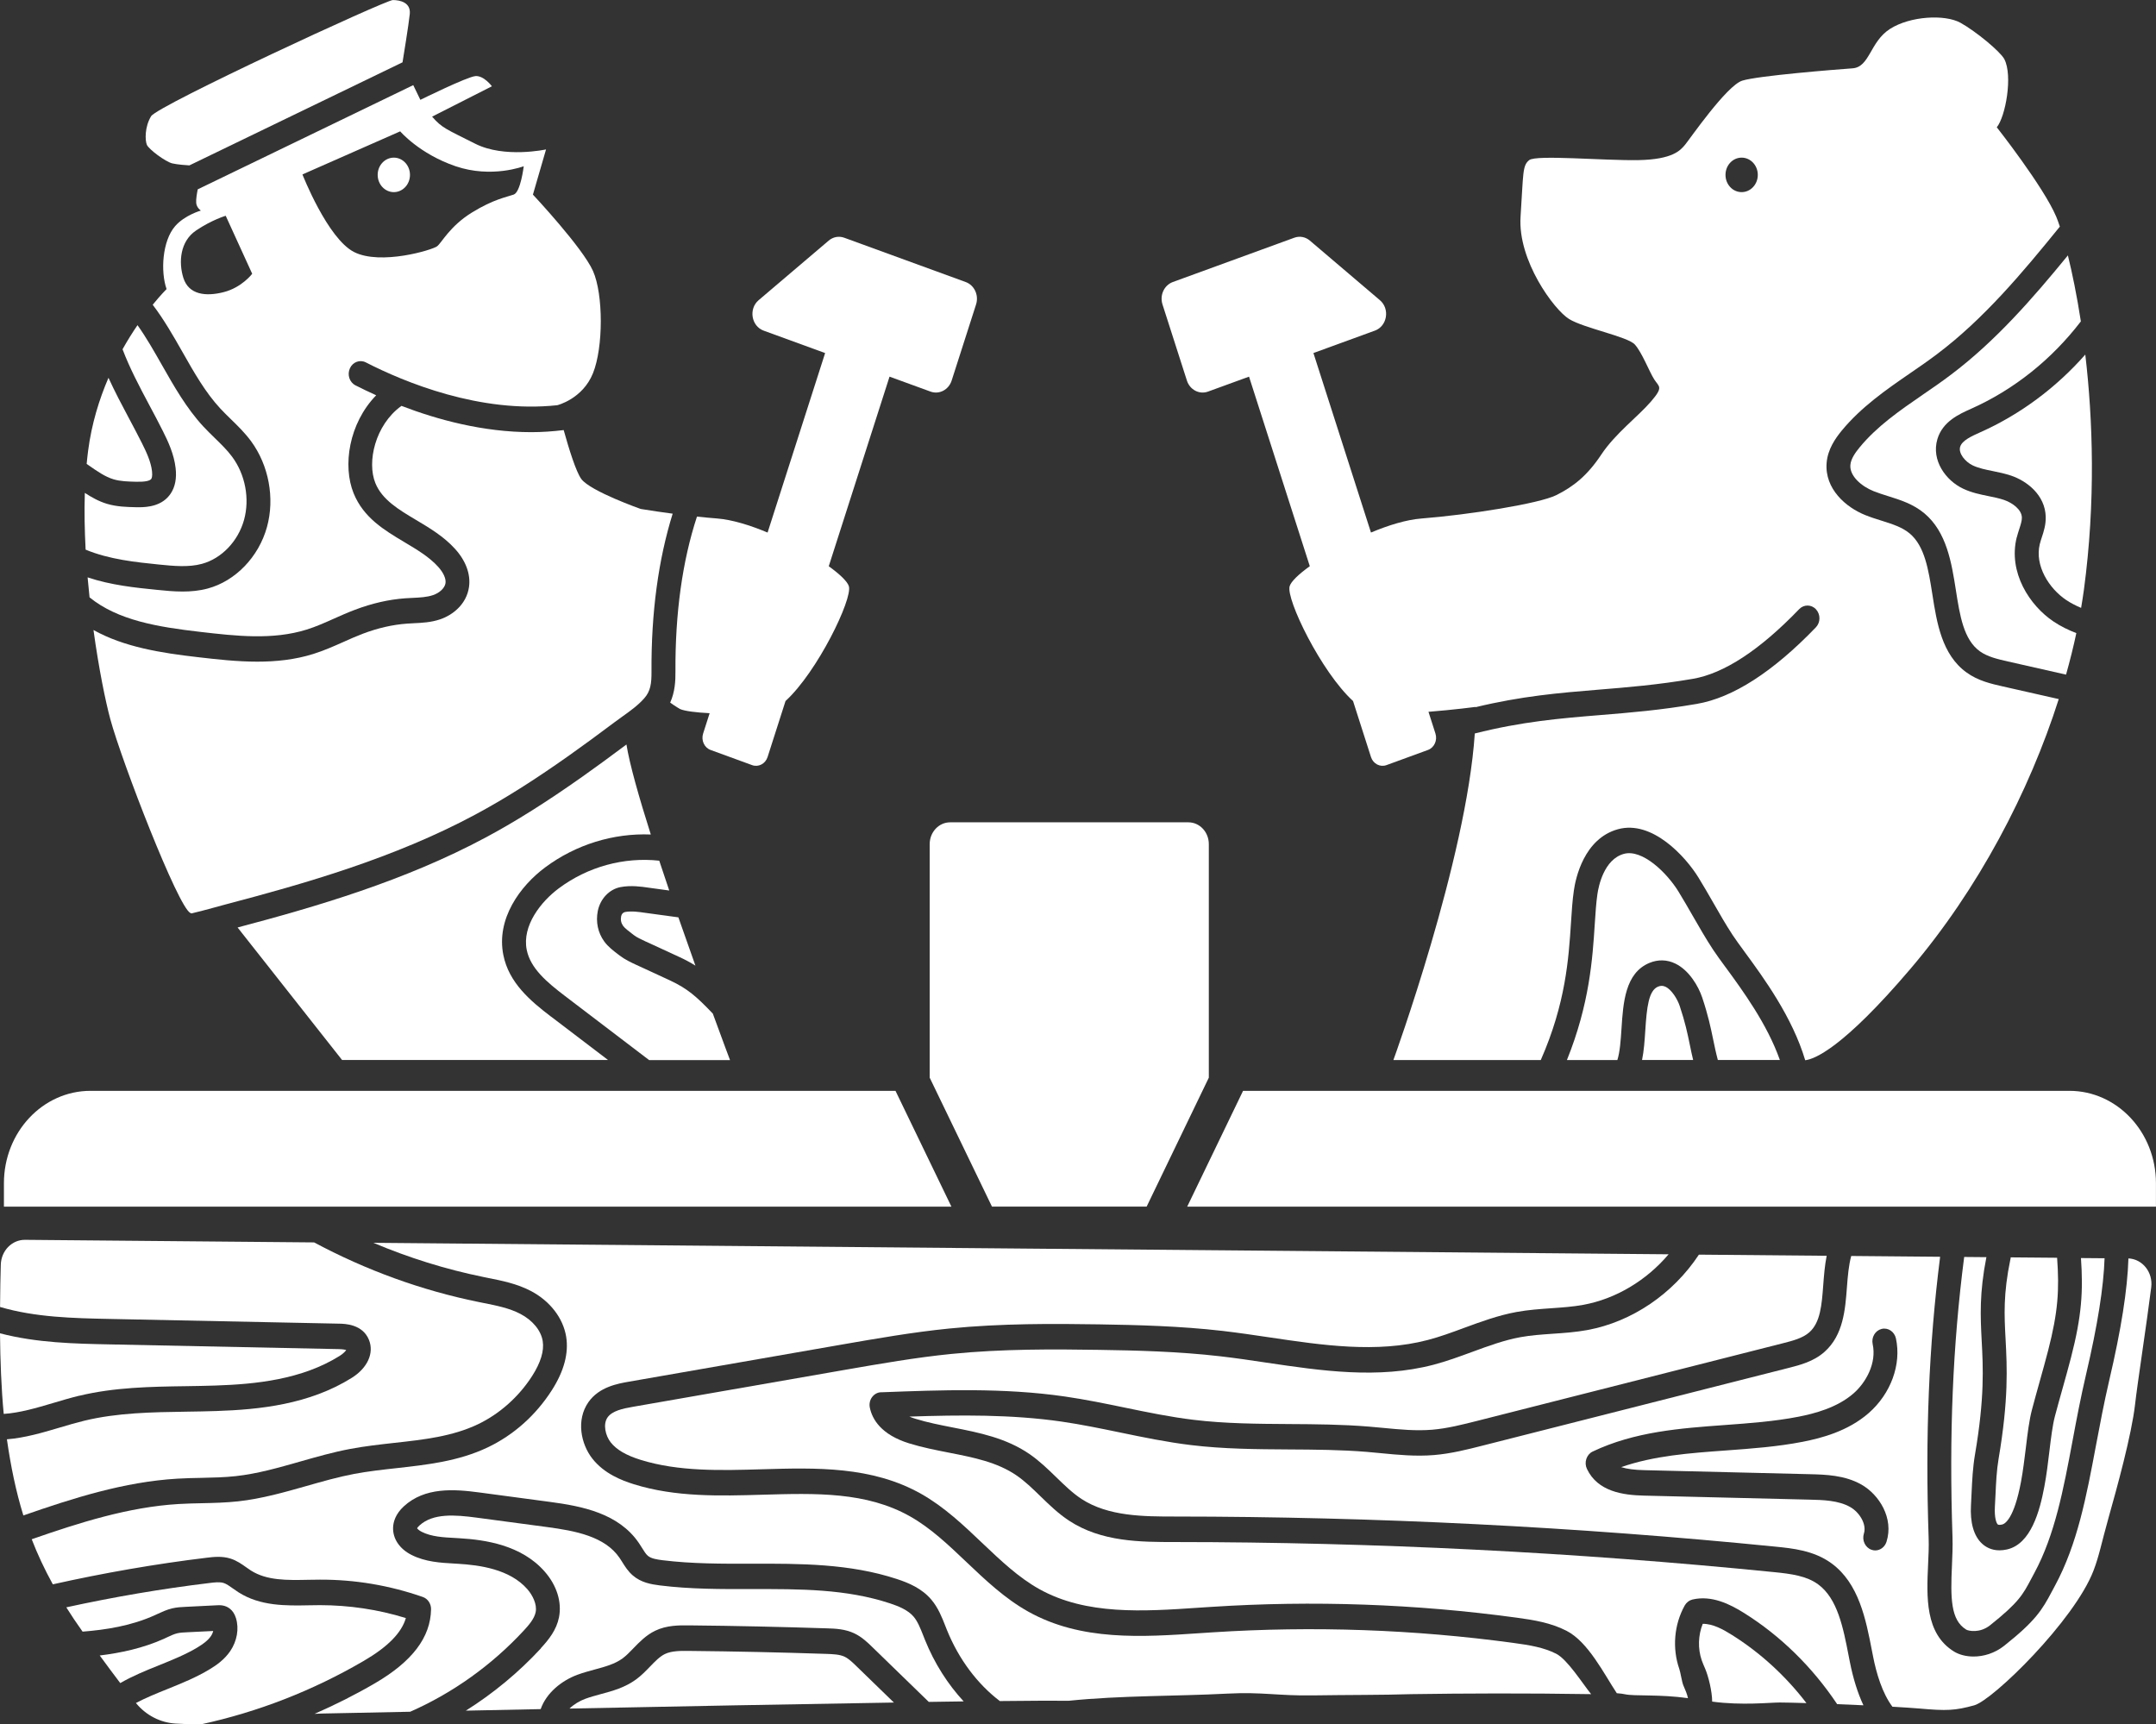 <?xml version="1.0" encoding="UTF-8"?>
<svg id="_Слой_2" data-name="Слой 2" xmlns="http://www.w3.org/2000/svg" viewBox="0 0 433.85 346.98">
  <rect x="0" y="0" width="433.85" height="346.98" fill="#333333" stroke="none"/>
  <defs>
    <style>
      .cls-1 {
        fill: #ffffff;
      }
    </style>
  </defs>
  <g id="_Слой_1-2" data-name="Слой 1">
    <g>
      <path class="cls-1" d="m15.94,280.86c7.09-1.71,14.39-1.83,21.44-1.93,2-.03,4-.06,5.99-.13,8.07-.27,17.35-1.19,24.99-5.97.66-.41,1.1-.87,1.31-1.17-.25-.08-.7-.17-1.52-.19l-46.14-.95c-6.95-.14-14.65-.3-22.01-2.23.05,5.37.26,11.13.75,16.22,3.22-.21,6.52-1.18,9.96-2.2,1.7-.51,3.46-1.03,5.22-1.46Z"/>
      <path class="cls-1" d="m22.11,265.4l46.14.95c1.16.02,4.71.1,5.99,3.25,1.08,2.65-.27,5.66-3.45,7.65-8.58,5.37-18.6,6.39-27.27,6.68-2.02.07-4.04.1-6.07.13-6.81.1-13.84.21-20.45,1.81-1.64.4-3.35.9-4.99,1.39-3.46,1.03-7,2.07-10.62,2.36.78,5.43,1.8,10.43,3.31,15.32,9.95-3.46,20.23-6.76,30.97-7.4,1.61-.1,3.23-.13,4.8-.16,2.41-.05,4.69-.1,6.97-.35,4.36-.48,8.56-1.68,13.01-2.95,3.24-.92,6.59-1.88,9.99-2.52,2.96-.56,5.97-.89,8.89-1.22,6.01-.66,11.68-1.29,16.83-3.74,4.36-2.08,8.25-5.54,10.94-9.75,1.71-2.68,2.42-5.03,2.11-6.99-.34-2.14-2.03-4.19-4.5-5.48-2.21-1.15-4.74-1.66-7.41-2.19l-.99-.2c-11.51-2.34-22.63-6.39-33.1-11.99l-58.18-.52c-2.63-.02-4.79,2.19-4.87,5-.07,2.3-.13,5.24-.15,8.51,7.1,2.09,14.71,2.26,22.11,2.41Z"/>
      <path class="cls-1" d="m39.87,331.41c.86-.52,1.92-1.24,2.56-2.17.23-.33.39-.7.47-1.05l-5.31.26c-.7.03-1.35.07-1.91.2-.64.15-1.32.47-2.05.81l-.53.25c-4.29,1.95-8.86,2.9-13.03,3.41,1.57,2.15,2.94,3.99,4.13,5.55,2.49-1.43,5.15-2.52,7.77-3.57,2.82-1.14,5.48-2.21,7.9-3.68Z"/>
      <path class="cls-1" d="m395.63,327.9c.47.29,2.77.78,4.83-.86,5.77-4.59,6.61-6.18,8.29-9.36l.62-1.16c4.14-7.66,5.87-16.89,7.7-26.67.8-4.29,1.64-8.72,2.71-13.3,2.32-9.9,3.53-17.55,3.72-23.36l-4.75-.04c.46,6.67.16,11.64-2,20-.54,2.09-1.13,4.2-1.72,6.3-.53,1.88-1.05,3.75-1.54,5.6-.46,1.77-.77,4.29-1.09,6.95-.28,2.35-.57,4.78-1.02,7.15-.92,4.91-2.7,11.57-7.54,12.64-.54.12-1.03.17-1.49.17-1.66,0-2.8-.69-3.51-1.35-1.66-1.53-2.43-4.22-2.22-7.78.04-.74.08-1.49.11-2.25.12-2.61.25-5.31.7-7.93,1.95-11.42,1.63-17.52,1.34-22.9-.25-4.87-.48-9.5.95-16.78l-4.47-.04c-2.3,17.81-3.05,35.77-2.35,56.38.06,1.86-.03,3.82-.11,5.72-.3,6.54-.26,10.96,2.84,12.86Z"/>
      <path class="cls-1" d="m404.55,253.39c-1.45,7-1.23,11.21-.97,16.07.3,5.67.63,12.09-1.41,24.11-.39,2.3-.51,4.82-.62,7.27-.04.78-.07,1.55-.12,2.31-.13,2.3.32,3.36.57,3.59.19.17.72.07.88.03.54-.12,2.4-1.09,3.81-8.63.41-2.2.69-4.54.97-6.8.34-2.86.67-5.55,1.23-7.68.49-1.88,1.03-3.78,1.56-5.69.58-2.07,1.16-4.15,1.69-6.2,2.03-7.86,2.27-12.28,1.81-18.68l-9.34-.08c0,.12-.02.25-.04.37Z"/>
      <path class="cls-1" d="m177.31,280.16c12.12-.46,24.65-.94,37,.85,4.06.59,8.11,1.42,12.03,2.23,4.54.94,9.24,1.91,13.86,2.46,6.33.77,12.87.81,19.2.85,5.25.03,10.67.07,16.03.51.95.08,1.91.17,2.87.26,3.43.33,6.67.64,9.9.37,3.03-.25,6.13-1.04,9.13-1.8l61.52-15.62c1.83-.47,3.91-.99,5.25-2.19,2.22-1.99,2.49-5.47,2.79-9.5.15-1.95.3-3.94.69-5.89l-25.71-.23c-5.22,7.9-13.5,13.53-22.43,15.17-2.35.43-4.71.6-6.99.75-2.25.16-4.37.3-6.46.68-3.28.6-6.43,1.75-9.76,2.98-2.51.92-5.11,1.88-7.78,2.58-11.13,2.91-22.57,1.21-33.63-.43-3.06-.46-6.22-.93-9.3-1.28-8.38-.97-16.99-1.18-24.41-1.29-8.98-.14-19.42-.21-29.66.82-7.13.71-14.37,1.98-21.36,3.19l-42.73,7.45c-2.08.36-4.18.82-5.1,2.13-.97,1.38-.42,3.68.63,5.02,1.17,1.48,3.07,2.6,5.98,3.51,7.68,2.4,16.2,2.15,24.44,1.91,10.89-.32,22.16-.65,32.08,4.96,4.63,2.62,8.52,6.31,12.28,9.89,3.75,3.56,7.29,6.92,11.45,9.25,9.47,5.29,21,4.51,32.15,3.75l2.46-.16c20.46-1.33,41.14-.6,61.47,2.17,3.49.47,6.88,1.03,10.01,2.63,4.38,2.23,7.56,8.68,10.14,12.57.76.06,1.32.13,1.64.21,1.89.42,7.05-.02,12.68.79-.15-.78-.52-1.63-.93-2.58-.29-.67-.57-2.61-.81-3.29-1.46-4.18-1.05-8.96,1.09-12.79.34-.6.9-1.03,1.54-1.19,3.89-.92,7.59.95,10.37,2.69,7.38,4.61,13.8,10.93,18.76,18.36,1.74.07,3.54.15,5.29.23-1.15-2.44-2.07-5.37-2.75-8.81l-.2-1.02c-1.11-5.74-2.25-11.67-6.19-14.52-2.32-1.68-5.32-2.1-8.99-2.46-39.85-3.99-80.34-6.02-120.36-6.04-6.95,0-14.83,0-21.38-4.31-2.16-1.42-3.99-3.2-5.76-4.92-1.59-1.55-3.09-3-4.76-4.15-3.92-2.7-8.65-3.63-13.66-4.61-2.63-.52-5.36-1.05-8-1.87-5.64-1.75-7.41-4.86-7.89-7.17-.16-.74,0-1.52.44-2.12.44-.6,1.1-.97,1.81-.99Z"/>
      <path class="cls-1" d="m108.85,331.68c-4.48,4.85-9.59,9.07-15.11,12.54,4.67-.1,9.74-.2,15.06-.31,1.15-3.28,4.23-5.74,7.39-6.91,1.17-.43,2.35-.75,3.49-1.06,2.08-.56,4.05-1.1,5.58-2.22.74-.54,1.45-1.27,2.2-2.05,1.19-1.23,2.54-2.63,4.34-3.51,2.34-1.14,4.86-1.12,6.88-1.1,9.21.09,18.56.3,27.78.6,1.61.05,3.62.12,5.5,1.03,1.5.72,2.65,1.83,3.65,2.81l11.29,10.96c2.44-.04,4.78-.07,7.02-.1-3.18-3.44-5.87-7.63-7.78-12.36l-.34-.86c-.58-1.46-1.12-2.85-1.94-3.82-1.15-1.36-3.06-2.12-4.77-2.69-8.84-2.91-18.05-2.89-27.81-2.87-6.08.01-12.35.03-18.51-.74-1.74-.22-3.74-.56-5.4-1.98-.99-.84-1.62-1.86-2.18-2.76-.17-.27-.33-.54-.51-.79-2.95-4.33-8.86-5.45-14.65-6.22l-14.14-1.89c-4.31-.57-8.75-.93-11.49,1.59-.27.25-.41.44-.47.55.11.16.42.46.94.72,1.94.98,4.29,1.11,6.77,1.24l.84.05c5.11.31,12.44,1.34,17.14,6.72,2.43,2.78,3.47,6.12,2.87,9.18-.5,2.54-2.05,4.49-3.65,6.22Z"/>
      <path class="cls-1" d="m40.47,346.97c11.45-2.49,22.44-6.76,32.74-12.77,4.82-2.81,7.61-5.65,8.46-8.61-5.61-1.74-11.43-2.59-17.28-2.6-.73,0-1.47.02-2.22.03-4.59.09-9.78.19-14.17-2.61-.38-.24-.74-.5-1.11-.76-.68-.48-1.31-.94-1.89-1.12-.78-.25-1.86-.12-2.81,0-9.64,1.16-19.32,2.82-28.85,4.9,1,1.59,2.07,3.2,3.25,4.85,0,.01.02.02.03.04,4.67-.37,9.83-1.16,14.58-3.33l.5-.23c.87-.4,1.85-.86,2.94-1.12.96-.23,1.89-.27,2.72-.31l6.41-.32c.45-.02,1.5-.07,2.46.67.58.45.99,1.08,1.25,1.92.66,2.13.22,4.62-1.16,6.65-1.17,1.71-2.78,2.83-4.06,3.6-2.75,1.68-5.72,2.87-8.59,4.03-2.21.89-4.35,1.76-6.32,2.8,2.03,2.48,4.91,3.96,8,4.14,1.63.1,3.46.17,5.13.15Z"/>
      <path class="cls-1" d="m428.3,253.25c-.19,6.2-1.45,14.24-3.87,24.55-1.04,4.46-1.86,8.83-2.66,13.06-1.91,10.2-3.72,19.83-8.25,28.22l-.6,1.12c-1.98,3.76-3.31,5.95-9.6,10.95-1.94,1.54-4.18,2.18-6.18,2.18-1.51,0-2.89-.37-3.91-.99-5.88-3.6-5.54-11.02-5.24-17.55.09-1.88.17-3.65.11-5.29-.7-20.66.04-38.71,2.31-56.61l-17.89-.16c-.51,1.88-.69,4.01-.86,6.25-.34,4.52-.72,9.65-4.49,13.02-2.21,1.98-4.99,2.68-7.23,3.25l-61.52,15.62c-3.18.81-6.46,1.64-9.87,1.92-3.63.3-7.23-.04-10.7-.38-.94-.09-1.87-.18-2.81-.26-5.19-.43-10.52-.46-15.69-.49-6.46-.04-13.13-.08-19.71-.88-4.81-.58-9.6-1.57-14.23-2.53-3.86-.8-7.84-1.62-11.77-2.19-10.1-1.46-20.47-1.35-30.65-1.01.45.19.89.34,1.26.45,2.41.75,4.9,1.23,7.53,1.75,5.25,1.03,10.67,2.1,15.39,5.34,2,1.38,3.72,3.05,5.39,4.67,1.68,1.63,3.27,3.18,5.05,4.35,5.4,3.54,12.55,3.55,18.86,3.55,40.16.02,80.81,2.06,120.8,6.06,3.44.34,7.71.77,11.24,3.33,5.55,4.02,6.96,11.3,8.2,17.72l.2,1.01c.67,3.45,1.86,7.43,3.9,10.15,2.23.13,4.13.25,5.39.36,5.58.5,7.24.41,11.07-.64,3.73-1.02,20.15-17.04,24.01-27.12,1.14-2.98,1.58-5.48,3.03-10.66,1.65-5.86,4.63-16.61,5.33-22.8.49-4.34,2.34-16.28,3.25-23.54.38-3.03-1.78-5.71-4.63-5.81Zm-97.4,42.58l33.28.81c3.13.08,7.03.17,10.41,2.1,3.56,2.03,6.53,6.75,5.03,11.5-.34,1.07-1.27,1.74-2.27,1.74-.25,0-.51-.04-.77-.14-1.26-.45-1.93-1.91-1.51-3.25.61-1.91-.93-4.31-2.75-5.34-2.37-1.35-5.5-1.43-8.25-1.49l-33.28-.81c-4.19-.1-9.28-.8-11.45-5.37-.3-.63-.34-1.35-.12-2.02.22-.66.68-1.2,1.28-1.48,8.43-4.01,17.64-4.68,26.54-5.33,4.94-.36,10.05-.73,14.89-1.68,3.15-.62,7.73-1.78,11.06-4.69,2.51-2.19,4.67-6.1,3.85-9.9-.3-1.38.51-2.75,1.8-3.07,1.29-.32,2.58.54,2.88,1.92,1.13,5.22-1.02,11.11-5.48,15.01-4.19,3.67-9.56,5.05-13.23,5.77-5.11,1-10.35,1.38-15.43,1.75-7.45.54-14.55,1.06-21.15,3.36,1.17.37,2.71.57,4.69.61Z"/>
      <path class="cls-1" d="m348.51,328.98c-1.72-1.08-3.82-2.26-5.87-2.23-.92,2.28-1.01,4.99-.21,7.31.19.56.43,1.1.67,1.65.68,1.57,1.43,4.61,1.44,6.69,5.98.81,11.59.18,13.58.18,1.09,0,3.02.05,5.39.12-4.19-5.47-9.29-10.14-15-13.72Z"/>
      <path class="cls-1" d="m201.17,342.29c6.18-.07,11-.09,13.91-.06,10.6-1.08,21.4-.89,31.98-1.44,6.91-.36,10.18.47,17.11.36s14-.06,19.83-.25c10.66-.16,23.05-.21,36.18,0-1.75-2.17-4.77-6.98-7.03-8.13-2.5-1.27-5.35-1.74-8.55-2.17-20.04-2.73-40.42-3.44-60.57-2.14l-2.44.16c-11.81.8-24.02,1.63-34.68-4.33-4.69-2.62-8.62-6.35-12.42-9.96-3.71-3.53-7.22-6.86-11.34-9.19-8.81-4.98-18.96-4.68-29.7-4.37-8.61.25-17.52.51-25.93-2.12-2.43-.76-5.94-2.12-8.31-5.13-2.31-2.93-3.32-7.78-.8-11.38,2.15-3.07,5.92-3.73,8.17-4.12l42.73-7.45c7.08-1.23,14.39-2.51,21.69-3.24,10.48-1.05,21.07-.98,30.17-.84,7.53.12,16.28.33,24.86,1.32,3.15.37,6.35.84,9.44,1.3,10.61,1.58,21.59,3.21,31.82.53,2.46-.64,4.84-1.52,7.36-2.45,3.37-1.24,6.85-2.52,10.52-3.19,2.34-.43,4.69-.59,6.95-.75,2.26-.16,4.39-.3,6.49-.69,6.55-1.2,12.7-4.9,17.16-10.17l-260.64-2.31c7.13,3.01,14.51,5.32,22.06,6.86l.97.2c2.87.57,5.84,1.16,8.64,2.62,3.86,2.01,6.52,5.46,7.13,9.22.53,3.31-.43,6.92-2.87,10.74-3.23,5.06-7.71,9.05-12.95,11.54-5.85,2.78-12.17,3.48-18.29,4.16-2.83.31-5.76.64-8.54,1.16-3.2.61-6.45,1.53-9.59,2.43-4.44,1.26-9.03,2.57-13.76,3.09-2.48.27-4.96.33-7.36.38-1.52.03-3.1.07-4.63.16-10.08.6-19.96,3.75-29.56,7.09,1.16,3,2.56,6,4.25,9.07,10.25-2.29,20.67-4.11,31.04-5.36,1.27-.15,3-.36,4.71.18,1.27.4,2.29,1.13,3.19,1.77.3.21.6.43.9.62,3.21,2.05,7.29,1.97,11.61,1.88.77-.02,1.53-.03,2.29-.03,7.04-.03,14.02,1.15,20.72,3.49,1,.35,1.67,1.36,1.65,2.48-.1,5.64-3.78,10.49-11.24,14.85-3.97,2.32-8.04,4.36-12.2,6.18.63-.04,1.14-.06,1.49-.06.58,0,7.36-.14,17.75-.36,8.53-3.75,16.41-9.36,22.88-16.36,1.01-1.09,2.11-2.37,2.37-3.68.32-1.63-.66-3.46-1.68-4.63-3.52-4.03-9.62-4.84-13.9-5.1l-.82-.05c-2.71-.15-5.78-.32-8.57-1.73-2.41-1.21-3.8-3.27-3.72-5.52.04-1.07.44-2.68,2.17-4.27,4.23-3.88,10.07-3.47,15.22-2.78l14.14,1.89c6.54.87,13.86,2.3,17.94,8.29.22.32.42.65.63.98.4.64.77,1.25,1.17,1.58.67.57,1.83.75,2.96.89,5.88.73,12.02.72,17.94.7,9.69-.02,19.7-.05,29.23,3.09,2.34.77,4.98,1.86,6.92,4.15,1.37,1.62,2.13,3.55,2.8,5.26l.32.81c2.41,5.96,6.17,10.91,10.62,14.3Z"/>
      <path class="cls-1" d="m169.99,333.38c-1.02-.49-2.37-.53-3.68-.58-9.19-.31-18.5-.51-27.68-.6-1.63-.02-3.47-.03-4.84.63-1.04.51-1.99,1.49-2.99,2.53-.86.89-1.75,1.81-2.82,2.59-2.24,1.63-4.71,2.31-7.11,2.95-1.09.3-2.12.58-3.1.94-1.16.43-2.3,1.12-3.17,1.96,21.2-.43,45.52-.89,65.28-1.21l-7.5-7.28c-.78-.76-1.58-1.54-2.4-1.93Z"/>
    </g>
    <g>
      <path class="cls-1" d="m243.25,169.86v46.99l-12.51,25.94h-31.13l-12.53-25.94v-46.99c0-2.42,1.84-4.39,4.11-4.39h47.95c2.27,0,4.11,1.96,4.11,4.39Z"/>
      <g>
        <path class="cls-1" d="m180.19,219.5H18.21c-9.62,0-17.42,8.32-17.42,18.59v4.71h190.66l-11.25-23.3Z"/>
        <path class="cls-1" d="m416.42,219.5h-166.28l-11.24,23.3h194.94v-4.71c0-10.27-7.8-18.59-17.42-18.59Z"/>
      </g>
      <path class="cls-1" d="m196.41,61.27l-4.91,15.31c-.6,1.86-2.5,2.85-4.24,2.22l-8.26-3.01-12.23,38.15c2.26,1.63,3.78,3.1,4.05,4.03.75,2.58-6.33,17.22-12.75,23.09l-3.61,11.27c-.44,1.37-1.84,2.09-3.11,1.63l-8.35-3.05c-1.27-.46-1.95-1.94-1.51-3.31l1.31-4.09c-2.73-.14-5.05-.42-5.98-.85,0,0-.91-.52-1.96-1.28.96-2.14,1.08-4.33,1.06-6.31-.06-11.7,1.39-22.16,4.33-31.12,1.42.15,2.8.28,4.09.38,2.96.24,6.55,1.33,10.12,2.83l11.58-36.12-12.37-4.51c-2.49-.91-3.06-4.39-1.01-6.13l14.09-11.98c.89-.76,2.07-.98,3.15-.58l24.43,8.91c1.75.64,2.68,2.65,2.08,4.52Z"/>
      <ellipse class="cls-1" cx="79.25" cy="35.19" rx="3.25" ry="3.47"/>
      <path class="cls-1" d="m34.68,32.88c1.1.25,2.78.36,3.43.4l42.89-20.74c.14-.88,1.24-7.57,1.46-9.73.23-2.3-1.94-2.8-3.41-2.8S31.73,21.23,30.41,23.38c-1.31,2.14-1.24,4.87-.85,5.77.4.91,3.72,3.39,5.11,3.73Z"/>
      <path class="cls-1" d="m395.73,135.32c-4.98-3.58-5.99-10.02-6.88-15.71-.79-5-1.53-9.72-4.57-12.27-1.51-1.27-3.54-1.9-5.69-2.58-1.07-.33-2.17-.68-3.26-1.12-3.85-1.55-8.18-5.23-7.76-10.5.23-2.75,1.75-4.91,3.04-6.49,3.95-4.78,8.93-8.22,13.75-11.54,1.81-1.24,3.68-2.53,5.44-3.86,9.39-7.07,17.21-16.41,24.7-25.65-.27-.82-.51-1.49-.72-1.98-2.56-6.07-11.97-18.01-11.97-18.01,1.75-2.11,3.26-10.37,1.52-13.71-.79-1.51-5.7-5.58-8.83-7.32-3.14-1.73-10.11-1.36-14.18,1.24-4.06,2.61-4.06,7.69-7.55,7.93-3.48.25-19.05,1.49-22.18,2.48-3.14.99-10.57,11.77-11.5,12.89-.93,1.11-2.44,2.97-9.41,3.1-6.97.12-20.56-1.12-21.96,0-1.39,1.11-1.16,2.6-1.74,11.4s6.74,18.71,9.76,20.57,11.79,3.53,13.24,5.14,2.9,5.45,3.89,7,1.92,1.49-.64,4.46c-2.55,2.98-7.2,6.45-9.99,10.66-2.79,4.21-5.57,6.44-9.06,8.18-3.48,1.73-17.66,3.96-27.18,4.71-2.96.23-6.55,1.32-10.12,2.82l-11.58-36.12,12.37-4.51c2.49-.91,3.06-4.39,1-6.13l-14.08-11.98c-.89-.76-2.07-.98-3.15-.58l-24.43,8.91c-1.75.64-2.68,2.65-2.08,4.52l4.91,15.31c.6,1.86,2.5,2.85,4.24,2.22l8.26-3.01,12.23,38.14c-2.27,1.63-3.79,3.1-4.06,4.04-.75,2.59,6.33,17.21,12.76,23.09l3.61,11.27c.44,1.37,1.84,2.09,3.11,1.63l8.35-3.05c1.27-.46,1.95-1.94,1.51-3.31l-1.4-4.37c5.07-.4,9.47-.98,9.47-.98v.05c9.28-2.24,16.79-2.87,24.69-3.52,5.88-.48,11.96-.97,19.07-2.19,6.26-1.08,13.45-5.79,21.37-14.02.95-.98,2.47-.96,3.39.05.93,1.02.91,2.64-.04,3.62-8.64,8.97-16.7,14.16-23.96,15.4-7.3,1.26-13.48,1.76-19.46,2.25-8.06.66-15.7,1.3-25.21,3.7-1.67,25.36-16.38,65.71-16.38,65.71h29.66c5.02-11.41,5.61-20.4,6.08-27.66.15-2.32.29-4.52.58-6.47.34-2.41,2.02-10.42,8.86-12.31,6.9-1.91,13.62,5.52,16.21,9.72,1.01,1.65,1.99,3.34,2.93,4.98,1.25,2.2,2.56,4.47,3.94,6.58.58.88,1.42,2.03,2.4,3.37,3.87,5.28,9.61,13.12,12.21,21.83,1.83-.2,7.55-2.38,21.17-18.38,13.63-16.01,23.89-35.58,29.85-54.29l-11.23-2.54c-2.35-.53-5-1.13-7.32-2.81Zm-45.26-96.66c-1.8,0-3.25-1.55-3.25-3.47s1.45-3.47,3.25-3.47,3.25,1.56,3.25,3.47-1.45,3.47-3.25,3.47Z"/>
      <g>
        <path class="cls-1" d="m125.72,183.54c-.35.07-.65.41-.73.84-.14.71,0,1.37.4,1.93.33.46,1.18,1.1,1.79,1.57l.32.25c.66.51,1.5.89,2.39,1.3l1.51.69c.77.35,1.53.7,5.37,2.48,1.19.55,2.22,1.11,3.17,1.71-1.1-3.08-2.26-6.37-3.43-9.72l-6.68-.91c-1.23-.18-2.77-.41-4.13-.15Z"/>
        <path class="cls-1" d="m134.86,197.3c-3.83-1.78-4.58-2.12-5.34-2.47l-1.53-.7c-1.03-.48-2.2-1.02-3.29-1.85l-.3-.23c-.91-.69-2.05-1.55-2.82-2.62-1.26-1.75-1.72-3.92-1.29-6.1.49-2.47,2.33-4.41,4.6-4.83,2.09-.39,4.21-.09,5.61.12l4.17.57c-.68-2.01-1.36-4.02-2.01-6-7.09-.77-14.36,1.2-20.21,5.56-3.59,2.67-7.43,7.52-6.46,12.37.75,3.75,4.08,6.54,7.72,9.31l16.91,12.88h16.28s-1.4-3.7-3.46-9.35c-3.28-3.44-5.11-5.04-8.57-6.65Z"/>
        <path class="cls-1" d="m110.91,204.59c-4.26-3.24-8.51-6.87-9.62-12.41-1.47-7.3,3.38-13.9,8.41-17.64,6.19-4.61,13.75-6.92,21.26-6.62-2.39-7.53-4.27-14.17-4.9-18.11-3.37,2.52-6.19,4.58-8.82,6.44-7.2,5.09-13.36,8.97-19.39,12.21-16.43,8.82-34.36,14.02-50.04,18.17l21.02,26.66h53.52l-11.44-8.71Z"/>
      </g>
      <g>
        <path class="cls-1" d="m128.95,102.42s-10.1-3.55-11.96-6.02c-1.07-1.43-2.52-6.12-3.56-9.86-2.18.27-4.36.42-6.51.42-9.7,0-18.9-2.51-26.14-5.29-.02.02-.04.04-.06.05-5.22,3.8-6.92,11.22-5.18,15.5,1.36,3.34,4.68,5.32,8.19,7.41,2.74,1.63,5.58,3.32,7.85,5.83,2.17,2.39,3.16,5.11,2.8,7.65-.51,3.53-3.33,5.67-5.8,6.51-1.83.62-3.63.71-5.36.79-.45.02-.9.04-1.35.08-2.88.21-5.86.89-8.86,2.03-1.29.49-2.56,1.05-3.89,1.65-1.93.86-3.94,1.75-6.04,2.41-3.71,1.17-7.54,1.56-11.31,1.56-4.13,0-8.19-.47-12-.91-7.33-.84-14.81-2.02-20.96-5.46,1.08,7.83,2.43,14.41,3.39,17.95,2.33,8.59,13.64,37.84,16.11,38.99.07.03.15.06.22.09,1.46-.35,2.93-.73,4.37-1.13.87-.24,1.74-.48,2.61-.71,15.69-4.13,33.79-9.27,50.17-18.07,5.85-3.14,11.86-6.93,18.89-11.91,2.7-1.91,5.6-4.03,9.13-6.68.51-.38,1.02-.75,1.54-1.12,1.64-1.17,3.18-2.28,4.4-3.67,1.26-1.42,1.48-2.94,1.46-5.42-.07-11.82,1.38-22.47,4.26-31.73-2.17-.29-4.35-.6-6.43-.95Z"/>
        <path class="cls-1" d="m30.72,61.31c2.26,2.97,4.14,6.25,5.98,9.49,2.38,4.2,4.63,8.16,7.62,11.39.67.73,1.39,1.42,2.14,2.16,1.38,1.34,2.8,2.73,4.04,4.4,3.59,4.87,4.83,11.5,3.22,17.31-1.66,6-6.34,10.86-11.91,12.36-1.69.46-3.4.61-5.07.61-1.79,0-3.53-.17-5.16-.34-4.3-.43-9.24-.93-13.95-2.51.12,1.35.25,2.69.39,4.02,5.7,4.65,13.79,5.97,22.28,6.95,7.17.83,14.58,1.68,21.43-.47,1.86-.58,3.65-1.38,5.55-2.23,1.33-.59,2.71-1.21,4.13-1.74,3.41-1.3,6.82-2.08,10.14-2.32.48-.04.97-.06,1.46-.08,1.49-.07,2.91-.14,4.13-.56,1.34-.45,2.37-1.44,2.51-2.41.13-.91-.42-2.12-1.5-3.31-1.78-1.96-4.19-3.4-6.74-4.92-4.06-2.42-8.25-4.92-10.25-9.85-2.24-5.51-.98-14.05,4.54-19.72-1.54-.7-2.95-1.38-4.17-2-1.2-.61-1.7-2.14-1.12-3.42.57-1.28,2.01-1.81,3.2-1.2,7.81,4,23,10.29,38.52,8.62,0,0,0,0,0,0,0,0,5.11-1.24,7.2-6.45,2.09-5.2,2.09-15.85,0-20.56-2.09-4.71-12.09-15.37-12.09-15.37l2.64-9.09s-8.37,1.82-14.25-1.15c-5.89-2.97-6.66-3.14-8.68-5.45l12.04-6.11s-1.62-2.18-3.31-2.05c-1.68.13-11.09,4.78-11.09,4.78l-1.43-2.96-43.37,20.97c-.13.63-.37,1.97-.31,2.72.08.99.94,1.55.94,1.55,0,0-3.27.92-5.2,3.16-2.56,2.97-2.94,9.08-1.7,12.64,0,0-1.13,1.11-2.79,3.15Zm49.81-34.88s3.87,4.54,11.15,7.02c7.28,2.48,13.71,0,13.71,0,0,0-.62,5.2-2.01,5.7-1.39.5-4.03.91-8.44,3.63-4.41,2.73-6.04,6.03-6.97,6.77-.93.74-11.38,3.88-16.73,1.16-5.34-2.73-10.38-15.61-10.38-15.61l19.67-8.67Zm-41.08,19.95c3.24-2.17,5.97-2.96,5.97-2.96l5.33,11.67s-2.08,2.77-5.76,3.7c-3.55.9-7.01.55-8.09-2.87-1-3.17-.66-7.39,2.56-9.54Z"/>
        <path class="cls-1" d="m17.91,93.68c1.6,1.11,3.25,2.27,4.95,2.77,1.38.41,2.91.45,4.54.49,1.73.04,2.76-.16,3.05-.59.06-.09.26-.48.14-1.53-.22-1.92-1.13-3.85-2.03-5.65-.84-1.68-1.73-3.35-2.62-5.02-1.41-2.64-2.83-5.33-4.11-8.13-1.85,4.29-3.39,9.22-4.1,14.69-.11.86-.21,1.75-.29,2.64l.48.33Z"/>
        <path class="cls-1" d="m27.97,102.07c-.26,0-.49,0-.69-.01-1.76-.04-3.76-.09-5.72-.67-1.66-.49-3.14-1.33-4.49-2.21-.12,3.73-.04,7.59.16,11.42,4.74,1.98,10.17,2.53,14.79,3,2.91.29,5.91.59,8.61-.14,3.96-1.07,7.29-4.55,8.48-8.85,1.17-4.24.26-9.11-2.39-12.69-.99-1.34-2.21-2.52-3.5-3.78-.77-.75-1.56-1.52-2.33-2.35-3.38-3.66-5.88-8.07-8.3-12.33-1.61-2.83-3.17-5.58-4.92-8.03-.98,1.43-2,3.05-3.01,4.85,1.46,3.85,3.4,7.51,5.44,11.34.91,1.7,1.82,3.41,2.68,5.13,1.07,2.13,2.24,4.64,2.56,7.44.24,2.05-.09,3.77-.98,5.11-1.66,2.52-4.63,2.77-6.39,2.77Z"/>
      </g>
      <g>
        <path class="cls-1" d="m419.63,71.34c-5.92,6.71-13.1,12.05-21.13,15.64-1.72.77-3.68,1.64-4.06,2.93-.39,1.31,1.02,3.02,2.53,3.74,1.21.57,2.6.85,4.08,1.15,1.18.24,2.39.49,3.62.9,3.15,1.06,6.87,3.86,6.99,8.3.04,1.59-.4,2.96-.8,4.16-.14.43-.28.86-.39,1.3-1.08,4.35,1.86,8.97,5.32,11.28.94.63,1.95,1.14,2.99,1.58.2-1.22.4-2.43.56-3.62,2.39-17.81,1.81-34.31.28-47.36Z"/>
        <path class="cls-1" d="m405.83,108.15c.14-.56.32-1.12.5-1.68.29-.9.55-1.68.53-2.33-.04-1.62-1.92-2.98-3.64-3.56-.96-.32-1.98-.53-3.07-.75-1.68-.34-3.41-.69-5.12-1.5-3.46-1.63-6.44-5.68-5.17-9.97,1.06-3.55,4.37-5.03,6.79-6.11,8.62-3.85,16.19-9.9,22.08-17.58-.81-5.26-1.74-9.74-2.61-13.28-7.08,8.66-14.56,17.25-23.56,24.03-1.84,1.39-3.75,2.71-5.61,3.98-4.75,3.27-9.24,6.37-12.74,10.62-.81.99-1.76,2.28-1.86,3.55-.18,2.25,2.29,4.31,4.67,5.26.92.37,1.89.68,2.92,1,2.49.78,5.06,1.59,7.3,3.46,4.5,3.77,5.48,9.98,6.34,15.46.8,5.12,1.56,9.96,4.83,12.31,1.55,1.11,3.62,1.58,5.63,2.04l11.71,2.65c.79-2.82,1.49-5.61,2.07-8.35-1.57-.61-3.12-1.35-4.58-2.33-4.8-3.21-9.17-9.87-7.42-16.93Z"/>
        <path class="cls-1" d="m347.26,194.66c-1.02-1.39-1.9-2.59-2.55-3.58-1.47-2.24-2.81-4.58-4.11-6.84-.92-1.6-1.87-3.26-2.85-4.85-2.32-3.76-7.26-8.6-10.99-7.57-4,1.11-5.09,6.51-5.32,8.14-.25,1.74-.38,3.73-.53,6.03-.44,6.85-1.04,16.02-5.6,27.31h10.15c.52-1.63.68-3.98.83-6.28.34-5.26.73-11.23,5.62-13.26,1.74-.72,3.55-.68,5.23.14,2.74,1.33,4.61,4.5,5.39,6.81,1.2,3.59,1.71,6.04,2.2,8.41.28,1.35.55,2.67.95,4.17h12.48c-2.55-7.24-7.5-13.99-10.9-18.64Z"/>
        <path class="cls-1" d="m335.15,198.56c-.5-.24-.96-.25-1.5-.03-1.9.79-2.27,4.16-2.57,8.84-.13,2.01-.27,4.05-.65,5.92h10.28c-.26-1.08-.47-2.08-.67-3.07-.48-2.32-.93-4.5-2.03-7.79-.48-1.44-1.65-3.29-2.86-3.88Z"/>
      </g>
    </g>
  </g>
</svg>